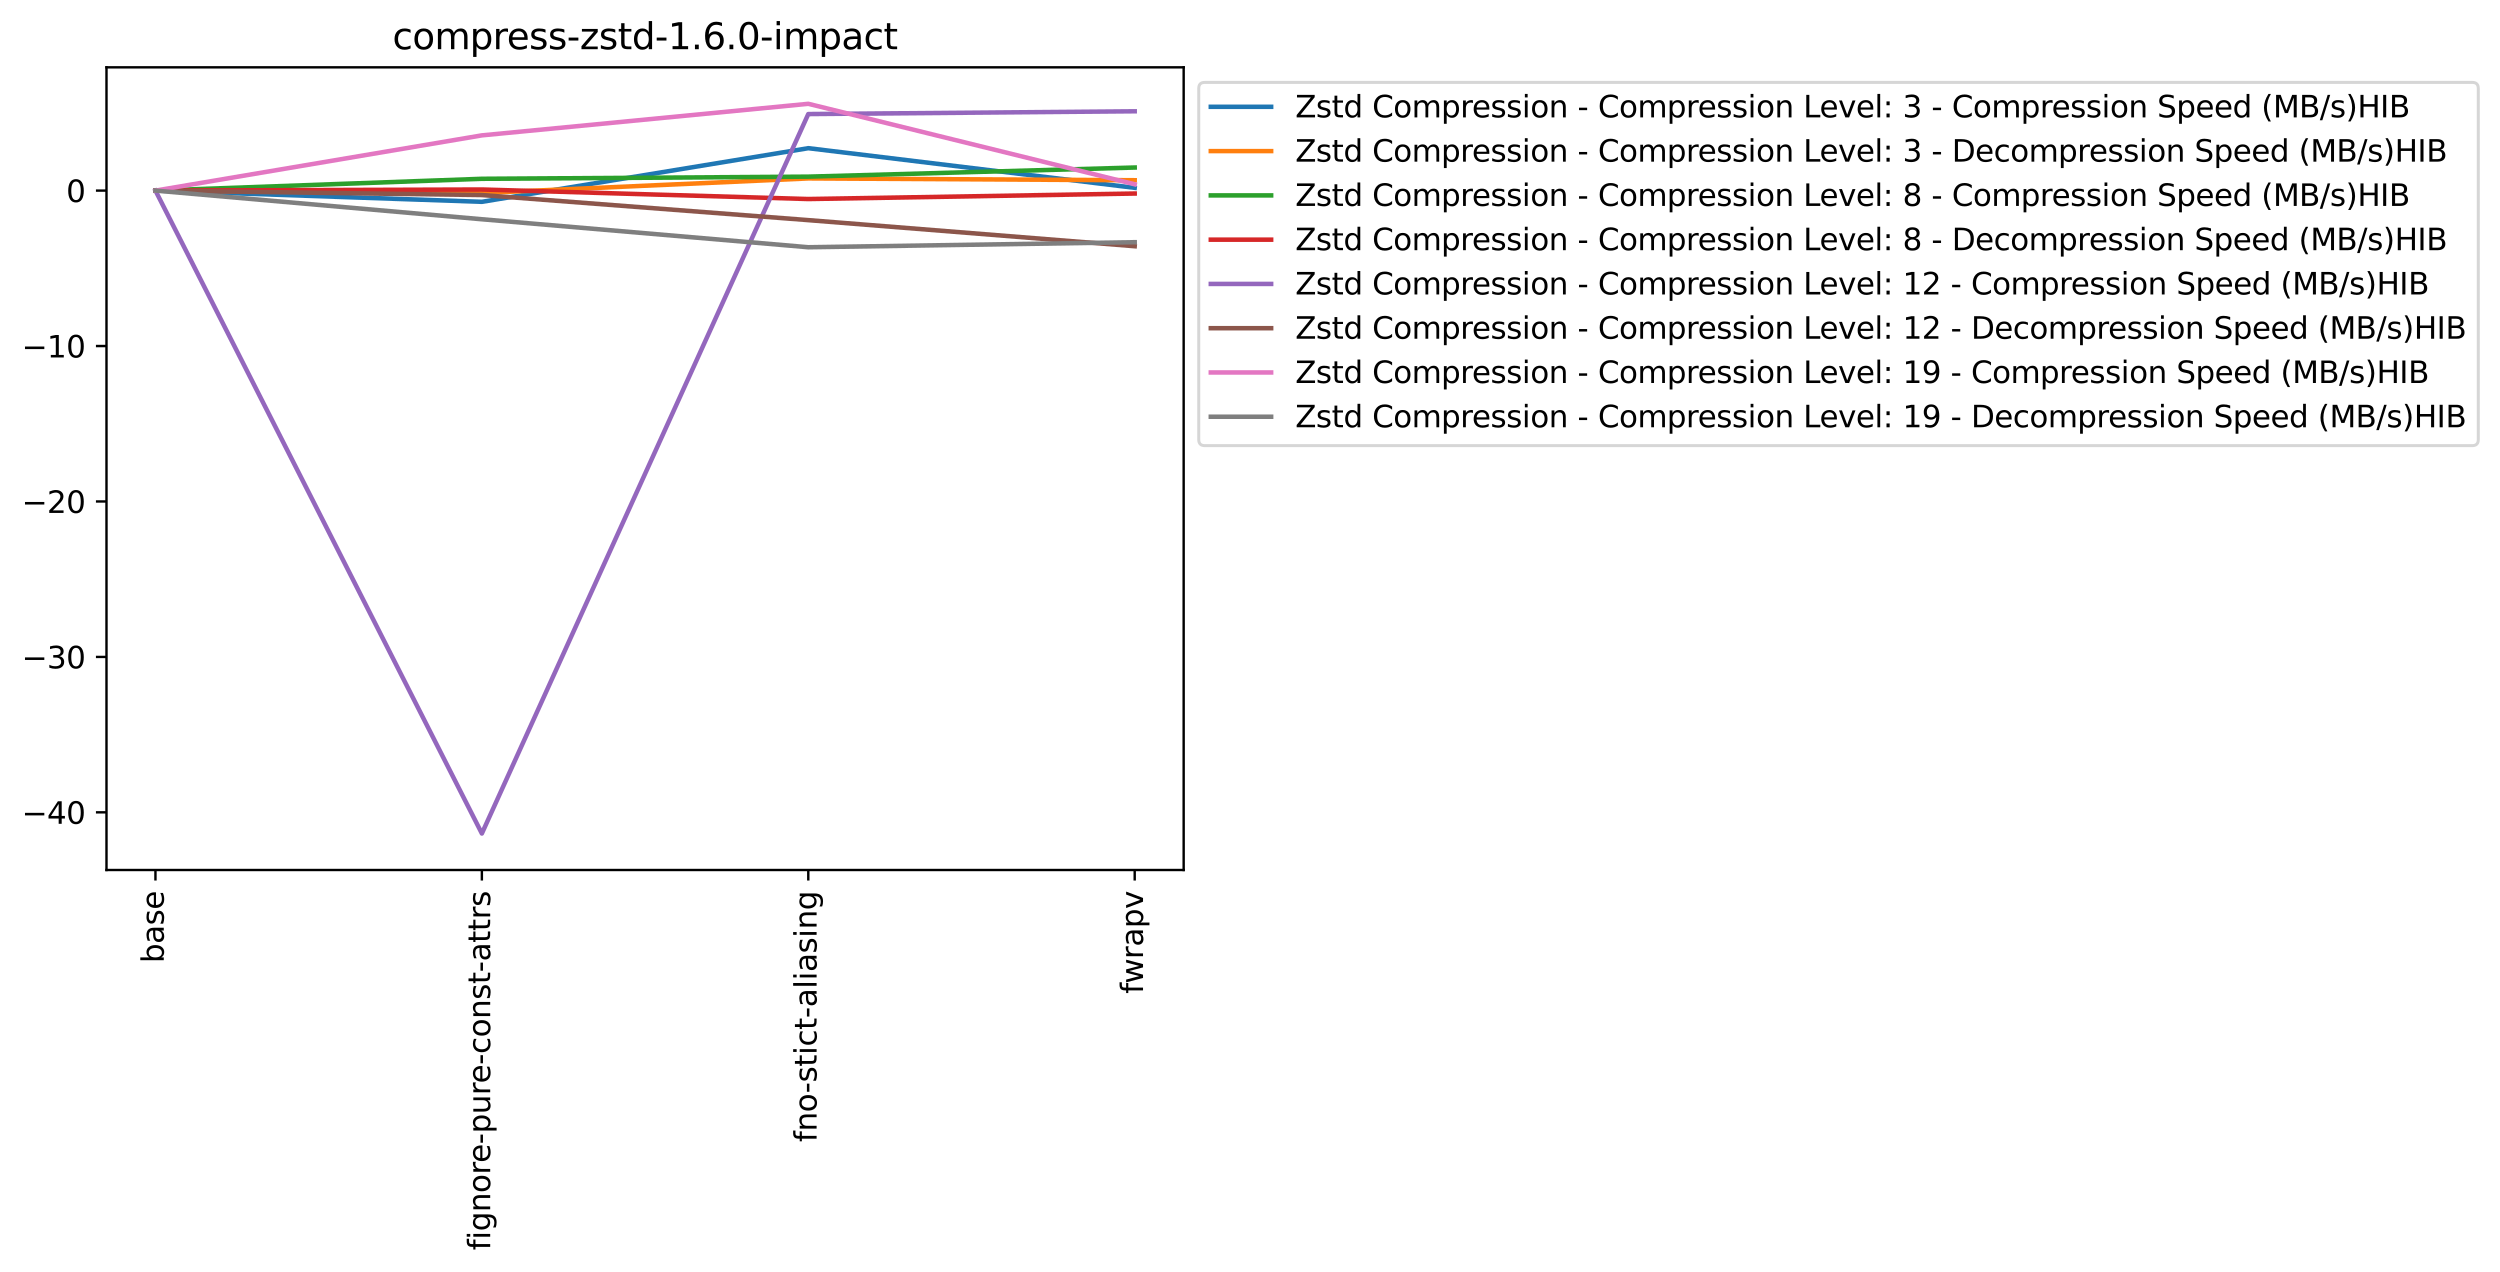 <?xml version="1.0" encoding="utf-8" standalone="no"?>
<!DOCTYPE svg PUBLIC "-//W3C//DTD SVG 1.1//EN"
  "http://www.w3.org/Graphics/SVG/1.1/DTD/svg11.dtd">
<svg xmlns:xlink="http://www.w3.org/1999/xlink" width="828.836pt" height="421.694pt" viewBox="0 0 828.836 421.694" xmlns="http://www.w3.org/2000/svg" version="1.1">
 <defs>
  <style type="text/css">*{stroke-linejoin: round; stroke-linecap: butt}</style>
 </defs>
 <g id="figure_1">
  <g id="patch_1">
   <path d="M 0 421.694 
L 828.836 421.694 
L 828.836 0 
L 0 0 
z
" style="fill: #ffffff"/>
  </g>
  <g id="axes_1">
   <g id="patch_2">
    <path d="M 35.305 288.43 
L 392.425 288.43 
L 392.425 22.318 
L 35.305 22.318 
z
" style="fill: #ffffff"/>
   </g>
   <g id="matplotlib.axis_1">
    <g id="xtick_1">
     <g id="line2d_1">
      <defs>
       <path id="me0e22d03a0" d="M 0 0 
L 0 3.5 
" style="stroke: #000000; stroke-width: 0.8"/>
      </defs>
      <g>
       <use xlink:href="#me0e22d03a0" x="51.537" y="288.43" style="stroke: #000000; stroke-width: 0.8"/>
      </g>
     </g>
     <g id="text_1">
      <!-- base -->
      <g transform="translate(54.297 319.269) rotate(-90) scale(0.1 -0.1)">
       <defs>
        <path id="DejaVuSans-62" d="M 3116 1747 
Q 3116 2381 2855 2742 
Q 2594 3103 2138 3103 
Q 1681 3103 1420 2742 
Q 1159 2381 1159 1747 
Q 1159 1113 1420 752 
Q 1681 391 2138 391 
Q 2594 391 2855 752 
Q 3116 1113 3116 1747 
z
M 1159 2969 
Q 1341 3281 1617 3432 
Q 1894 3584 2278 3584 
Q 2916 3584 3314 3078 
Q 3713 2572 3713 1747 
Q 3713 922 3314 415 
Q 2916 -91 2278 -91 
Q 1894 -91 1617 61 
Q 1341 213 1159 525 
L 1159 0 
L 581 0 
L 581 4863 
L 1159 4863 
L 1159 2969 
z
" transform="scale(0.016)"/>
        <path id="DejaVuSans-61" d="M 2194 1759 
Q 1497 1759 1228 1600 
Q 959 1441 959 1056 
Q 959 750 1161 570 
Q 1363 391 1709 391 
Q 2188 391 2477 730 
Q 2766 1069 2766 1631 
L 2766 1759 
L 2194 1759 
z
M 3341 1997 
L 3341 0 
L 2766 0 
L 2766 531 
Q 2569 213 2275 61 
Q 1981 -91 1556 -91 
Q 1019 -91 701 211 
Q 384 513 384 1019 
Q 384 1609 779 1909 
Q 1175 2209 1959 2209 
L 2766 2209 
L 2766 2266 
Q 2766 2663 2505 2880 
Q 2244 3097 1772 3097 
Q 1472 3097 1187 3025 
Q 903 2953 641 2809 
L 641 3341 
Q 956 3463 1253 3523 
Q 1550 3584 1831 3584 
Q 2591 3584 2966 3190 
Q 3341 2797 3341 1997 
z
" transform="scale(0.016)"/>
        <path id="DejaVuSans-73" d="M 2834 3397 
L 2834 2853 
Q 2591 2978 2328 3040 
Q 2066 3103 1784 3103 
Q 1356 3103 1142 2972 
Q 928 2841 928 2578 
Q 928 2378 1081 2264 
Q 1234 2150 1697 2047 
L 1894 2003 
Q 2506 1872 2764 1633 
Q 3022 1394 3022 966 
Q 3022 478 2636 193 
Q 2250 -91 1575 -91 
Q 1294 -91 989 -36 
Q 684 19 347 128 
L 347 722 
Q 666 556 975 473 
Q 1284 391 1588 391 
Q 1994 391 2212 530 
Q 2431 669 2431 922 
Q 2431 1156 2273 1281 
Q 2116 1406 1581 1522 
L 1381 1569 
Q 847 1681 609 1914 
Q 372 2147 372 2553 
Q 372 3047 722 3315 
Q 1072 3584 1716 3584 
Q 2034 3584 2315 3537 
Q 2597 3491 2834 3397 
z
" transform="scale(0.016)"/>
        <path id="DejaVuSans-65" d="M 3597 1894 
L 3597 1613 
L 953 1613 
Q 991 1019 1311 708 
Q 1631 397 2203 397 
Q 2534 397 2845 478 
Q 3156 559 3463 722 
L 3463 178 
Q 3153 47 2828 -22 
Q 2503 -91 2169 -91 
Q 1331 -91 842 396 
Q 353 884 353 1716 
Q 353 2575 817 3079 
Q 1281 3584 2069 3584 
Q 2775 3584 3186 3129 
Q 3597 2675 3597 1894 
z
M 3022 2063 
Q 3016 2534 2758 2815 
Q 2500 3097 2075 3097 
Q 1594 3097 1305 2825 
Q 1016 2553 972 2059 
L 3022 2063 
z
" transform="scale(0.016)"/>
       </defs>
       <use xlink:href="#DejaVuSans-62"/>
       <use xlink:href="#DejaVuSans-61" x="63.477"/>
       <use xlink:href="#DejaVuSans-73" x="124.756"/>
       <use xlink:href="#DejaVuSans-65" x="176.855"/>
      </g>
     </g>
    </g>
    <g id="xtick_2">
     <g id="line2d_2">
      <g>
       <use xlink:href="#me0e22d03a0" x="159.756" y="288.43" style="stroke: #000000; stroke-width: 0.8"/>
      </g>
     </g>
     <g id="text_2">
      <!-- fignore-pure-const-attrs -->
      <g transform="translate(162.515 414.494) rotate(-90) scale(0.1 -0.1)">
       <defs>
        <path id="DejaVuSans-66" d="M 2375 4863 
L 2375 4384 
L 1825 4384 
Q 1516 4384 1395 4259 
Q 1275 4134 1275 3809 
L 1275 3500 
L 2222 3500 
L 2222 3053 
L 1275 3053 
L 1275 0 
L 697 0 
L 697 3053 
L 147 3053 
L 147 3500 
L 697 3500 
L 697 3744 
Q 697 4328 969 4595 
Q 1241 4863 1831 4863 
L 2375 4863 
z
" transform="scale(0.016)"/>
        <path id="DejaVuSans-69" d="M 603 3500 
L 1178 3500 
L 1178 0 
L 603 0 
L 603 3500 
z
M 603 4863 
L 1178 4863 
L 1178 4134 
L 603 4134 
L 603 4863 
z
" transform="scale(0.016)"/>
        <path id="DejaVuSans-67" d="M 2906 1791 
Q 2906 2416 2648 2759 
Q 2391 3103 1925 3103 
Q 1463 3103 1205 2759 
Q 947 2416 947 1791 
Q 947 1169 1205 825 
Q 1463 481 1925 481 
Q 2391 481 2648 825 
Q 2906 1169 2906 1791 
z
M 3481 434 
Q 3481 -459 3084 -895 
Q 2688 -1331 1869 -1331 
Q 1566 -1331 1297 -1286 
Q 1028 -1241 775 -1147 
L 775 -588 
Q 1028 -725 1275 -790 
Q 1522 -856 1778 -856 
Q 2344 -856 2625 -561 
Q 2906 -266 2906 331 
L 2906 616 
Q 2728 306 2450 153 
Q 2172 0 1784 0 
Q 1141 0 747 490 
Q 353 981 353 1791 
Q 353 2603 747 3093 
Q 1141 3584 1784 3584 
Q 2172 3584 2450 3431 
Q 2728 3278 2906 2969 
L 2906 3500 
L 3481 3500 
L 3481 434 
z
" transform="scale(0.016)"/>
        <path id="DejaVuSans-6e" d="M 3513 2113 
L 3513 0 
L 2938 0 
L 2938 2094 
Q 2938 2591 2744 2837 
Q 2550 3084 2163 3084 
Q 1697 3084 1428 2787 
Q 1159 2491 1159 1978 
L 1159 0 
L 581 0 
L 581 3500 
L 1159 3500 
L 1159 2956 
Q 1366 3272 1645 3428 
Q 1925 3584 2291 3584 
Q 2894 3584 3203 3211 
Q 3513 2838 3513 2113 
z
" transform="scale(0.016)"/>
        <path id="DejaVuSans-6f" d="M 1959 3097 
Q 1497 3097 1228 2736 
Q 959 2375 959 1747 
Q 959 1119 1226 758 
Q 1494 397 1959 397 
Q 2419 397 2687 759 
Q 2956 1122 2956 1747 
Q 2956 2369 2687 2733 
Q 2419 3097 1959 3097 
z
M 1959 3584 
Q 2709 3584 3137 3096 
Q 3566 2609 3566 1747 
Q 3566 888 3137 398 
Q 2709 -91 1959 -91 
Q 1206 -91 779 398 
Q 353 888 353 1747 
Q 353 2609 779 3096 
Q 1206 3584 1959 3584 
z
" transform="scale(0.016)"/>
        <path id="DejaVuSans-72" d="M 2631 2963 
Q 2534 3019 2420 3045 
Q 2306 3072 2169 3072 
Q 1681 3072 1420 2755 
Q 1159 2438 1159 1844 
L 1159 0 
L 581 0 
L 581 3500 
L 1159 3500 
L 1159 2956 
Q 1341 3275 1631 3429 
Q 1922 3584 2338 3584 
Q 2397 3584 2469 3576 
Q 2541 3569 2628 3553 
L 2631 2963 
z
" transform="scale(0.016)"/>
        <path id="DejaVuSans-2d" d="M 313 2009 
L 1997 2009 
L 1997 1497 
L 313 1497 
L 313 2009 
z
" transform="scale(0.016)"/>
        <path id="DejaVuSans-70" d="M 1159 525 
L 1159 -1331 
L 581 -1331 
L 581 3500 
L 1159 3500 
L 1159 2969 
Q 1341 3281 1617 3432 
Q 1894 3584 2278 3584 
Q 2916 3584 3314 3078 
Q 3713 2572 3713 1747 
Q 3713 922 3314 415 
Q 2916 -91 2278 -91 
Q 1894 -91 1617 61 
Q 1341 213 1159 525 
z
M 3116 1747 
Q 3116 2381 2855 2742 
Q 2594 3103 2138 3103 
Q 1681 3103 1420 2742 
Q 1159 2381 1159 1747 
Q 1159 1113 1420 752 
Q 1681 391 2138 391 
Q 2594 391 2855 752 
Q 3116 1113 3116 1747 
z
" transform="scale(0.016)"/>
        <path id="DejaVuSans-75" d="M 544 1381 
L 544 3500 
L 1119 3500 
L 1119 1403 
Q 1119 906 1312 657 
Q 1506 409 1894 409 
Q 2359 409 2629 706 
Q 2900 1003 2900 1516 
L 2900 3500 
L 3475 3500 
L 3475 0 
L 2900 0 
L 2900 538 
Q 2691 219 2414 64 
Q 2138 -91 1772 -91 
Q 1169 -91 856 284 
Q 544 659 544 1381 
z
M 1991 3584 
L 1991 3584 
z
" transform="scale(0.016)"/>
        <path id="DejaVuSans-63" d="M 3122 3366 
L 3122 2828 
Q 2878 2963 2633 3030 
Q 2388 3097 2138 3097 
Q 1578 3097 1268 2742 
Q 959 2388 959 1747 
Q 959 1106 1268 751 
Q 1578 397 2138 397 
Q 2388 397 2633 464 
Q 2878 531 3122 666 
L 3122 134 
Q 2881 22 2623 -34 
Q 2366 -91 2075 -91 
Q 1284 -91 818 406 
Q 353 903 353 1747 
Q 353 2603 823 3093 
Q 1294 3584 2113 3584 
Q 2378 3584 2631 3529 
Q 2884 3475 3122 3366 
z
" transform="scale(0.016)"/>
        <path id="DejaVuSans-74" d="M 1172 4494 
L 1172 3500 
L 2356 3500 
L 2356 3053 
L 1172 3053 
L 1172 1153 
Q 1172 725 1289 603 
Q 1406 481 1766 481 
L 2356 481 
L 2356 0 
L 1766 0 
Q 1100 0 847 248 
Q 594 497 594 1153 
L 594 3053 
L 172 3053 
L 172 3500 
L 594 3500 
L 594 4494 
L 1172 4494 
z
" transform="scale(0.016)"/>
       </defs>
       <use xlink:href="#DejaVuSans-66"/>
       <use xlink:href="#DejaVuSans-69" x="35.205"/>
       <use xlink:href="#DejaVuSans-67" x="62.988"/>
       <use xlink:href="#DejaVuSans-6e" x="126.465"/>
       <use xlink:href="#DejaVuSans-6f" x="189.844"/>
       <use xlink:href="#DejaVuSans-72" x="251.025"/>
       <use xlink:href="#DejaVuSans-65" x="289.889"/>
       <use xlink:href="#DejaVuSans-2d" x="351.412"/>
       <use xlink:href="#DejaVuSans-70" x="387.496"/>
       <use xlink:href="#DejaVuSans-75" x="450.973"/>
       <use xlink:href="#DejaVuSans-72" x="514.352"/>
       <use xlink:href="#DejaVuSans-65" x="553.215"/>
       <use xlink:href="#DejaVuSans-2d" x="614.738"/>
       <use xlink:href="#DejaVuSans-63" x="650.822"/>
       <use xlink:href="#DejaVuSans-6f" x="705.803"/>
       <use xlink:href="#DejaVuSans-6e" x="766.984"/>
       <use xlink:href="#DejaVuSans-73" x="830.363"/>
       <use xlink:href="#DejaVuSans-74" x="882.463"/>
       <use xlink:href="#DejaVuSans-2d" x="921.672"/>
       <use xlink:href="#DejaVuSans-61" x="957.756"/>
       <use xlink:href="#DejaVuSans-74" x="1019.035"/>
       <use xlink:href="#DejaVuSans-74" x="1058.244"/>
       <use xlink:href="#DejaVuSans-72" x="1097.453"/>
       <use xlink:href="#DejaVuSans-73" x="1138.566"/>
      </g>
     </g>
    </g>
    <g id="xtick_3">
     <g id="line2d_3">
      <g>
       <use xlink:href="#me0e22d03a0" x="267.974" y="288.43" style="stroke: #000000; stroke-width: 0.8"/>
      </g>
     </g>
     <g id="text_3">
      <!-- fno-stict-aliasing -->
      <g transform="translate(270.733 378.622) rotate(-90) scale(0.1 -0.1)">
       <defs>
        <path id="DejaVuSans-6c" d="M 603 4863 
L 1178 4863 
L 1178 0 
L 603 0 
L 603 4863 
z
" transform="scale(0.016)"/>
       </defs>
       <use xlink:href="#DejaVuSans-66"/>
       <use xlink:href="#DejaVuSans-6e" x="35.205"/>
       <use xlink:href="#DejaVuSans-6f" x="98.584"/>
       <use xlink:href="#DejaVuSans-2d" x="161.641"/>
       <use xlink:href="#DejaVuSans-73" x="197.725"/>
       <use xlink:href="#DejaVuSans-74" x="249.824"/>
       <use xlink:href="#DejaVuSans-69" x="289.033"/>
       <use xlink:href="#DejaVuSans-63" x="316.816"/>
       <use xlink:href="#DejaVuSans-74" x="371.797"/>
       <use xlink:href="#DejaVuSans-2d" x="411.006"/>
       <use xlink:href="#DejaVuSans-61" x="447.09"/>
       <use xlink:href="#DejaVuSans-6c" x="508.369"/>
       <use xlink:href="#DejaVuSans-69" x="536.152"/>
       <use xlink:href="#DejaVuSans-61" x="563.936"/>
       <use xlink:href="#DejaVuSans-73" x="625.215"/>
       <use xlink:href="#DejaVuSans-69" x="677.314"/>
       <use xlink:href="#DejaVuSans-6e" x="705.098"/>
       <use xlink:href="#DejaVuSans-67" x="768.477"/>
      </g>
     </g>
    </g>
    <g id="xtick_4">
     <g id="line2d_4">
      <g>
       <use xlink:href="#me0e22d03a0" x="376.192" y="288.43" style="stroke: #000000; stroke-width: 0.8"/>
      </g>
     </g>
     <g id="text_4">
      <!-- fwrapv -->
      <g transform="translate(378.951 329.46) rotate(-90) scale(0.1 -0.1)">
       <defs>
        <path id="DejaVuSans-77" d="M 269 3500 
L 844 3500 
L 1563 769 
L 2278 3500 
L 2956 3500 
L 3675 769 
L 4391 3500 
L 4966 3500 
L 4050 0 
L 3372 0 
L 2619 2869 
L 1863 0 
L 1184 0 
L 269 3500 
z
" transform="scale(0.016)"/>
        <path id="DejaVuSans-76" d="M 191 3500 
L 800 3500 
L 1894 563 
L 2988 3500 
L 3597 3500 
L 2284 0 
L 1503 0 
L 191 3500 
z
" transform="scale(0.016)"/>
       </defs>
       <use xlink:href="#DejaVuSans-66"/>
       <use xlink:href="#DejaVuSans-77" x="33.455"/>
       <use xlink:href="#DejaVuSans-72" x="115.242"/>
       <use xlink:href="#DejaVuSans-61" x="156.355"/>
       <use xlink:href="#DejaVuSans-70" x="217.635"/>
       <use xlink:href="#DejaVuSans-76" x="281.111"/>
      </g>
     </g>
    </g>
   </g>
   <g id="matplotlib.axis_2">
    <g id="ytick_1">
     <g id="line2d_5">
      <defs>
       <path id="m69e43846b0" d="M 0 0 
L -3.5 0 
" style="stroke: #000000; stroke-width: 0.8"/>
      </defs>
      <g>
       <use xlink:href="#m69e43846b0" x="35.305" y="269.321" style="stroke: #000000; stroke-width: 0.8"/>
      </g>
     </g>
     <g id="text_5">
      <!-- −40 -->
      <g transform="translate(7.2 273.121) scale(0.1 -0.1)">
       <defs>
        <path id="DejaVuSans-2212" d="M 678 2272 
L 4684 2272 
L 4684 1741 
L 678 1741 
L 678 2272 
z
" transform="scale(0.016)"/>
        <path id="DejaVuSans-34" d="M 2419 4116 
L 825 1625 
L 2419 1625 
L 2419 4116 
z
M 2253 4666 
L 3047 4666 
L 3047 1625 
L 3713 1625 
L 3713 1100 
L 3047 1100 
L 3047 0 
L 2419 0 
L 2419 1100 
L 313 1100 
L 313 1709 
L 2253 4666 
z
" transform="scale(0.016)"/>
        <path id="DejaVuSans-30" d="M 2034 4250 
Q 1547 4250 1301 3770 
Q 1056 3291 1056 2328 
Q 1056 1369 1301 889 
Q 1547 409 2034 409 
Q 2525 409 2770 889 
Q 3016 1369 3016 2328 
Q 3016 3291 2770 3770 
Q 2525 4250 2034 4250 
z
M 2034 4750 
Q 2819 4750 3233 4129 
Q 3647 3509 3647 2328 
Q 3647 1150 3233 529 
Q 2819 -91 2034 -91 
Q 1250 -91 836 529 
Q 422 1150 422 2328 
Q 422 3509 836 4129 
Q 1250 4750 2034 4750 
z
" transform="scale(0.016)"/>
       </defs>
       <use xlink:href="#DejaVuSans-2212"/>
       <use xlink:href="#DejaVuSans-34" x="83.789"/>
       <use xlink:href="#DejaVuSans-30" x="147.412"/>
      </g>
     </g>
    </g>
    <g id="ytick_2">
     <g id="line2d_6">
      <g>
       <use xlink:href="#m69e43846b0" x="35.305" y="217.788" style="stroke: #000000; stroke-width: 0.8"/>
      </g>
     </g>
     <g id="text_6">
      <!-- −30 -->
      <g transform="translate(7.2 221.588) scale(0.1 -0.1)">
       <defs>
        <path id="DejaVuSans-33" d="M 2597 2516 
Q 3050 2419 3304 2112 
Q 3559 1806 3559 1356 
Q 3559 666 3084 287 
Q 2609 -91 1734 -91 
Q 1441 -91 1130 -33 
Q 819 25 488 141 
L 488 750 
Q 750 597 1062 519 
Q 1375 441 1716 441 
Q 2309 441 2620 675 
Q 2931 909 2931 1356 
Q 2931 1769 2642 2001 
Q 2353 2234 1838 2234 
L 1294 2234 
L 1294 2753 
L 1863 2753 
Q 2328 2753 2575 2939 
Q 2822 3125 2822 3475 
Q 2822 3834 2567 4026 
Q 2313 4219 1838 4219 
Q 1578 4219 1281 4162 
Q 984 4106 628 3988 
L 628 4550 
Q 988 4650 1302 4700 
Q 1616 4750 1894 4750 
Q 2613 4750 3031 4423 
Q 3450 4097 3450 3541 
Q 3450 3153 3228 2886 
Q 3006 2619 2597 2516 
z
" transform="scale(0.016)"/>
       </defs>
       <use xlink:href="#DejaVuSans-2212"/>
       <use xlink:href="#DejaVuSans-33" x="83.789"/>
       <use xlink:href="#DejaVuSans-30" x="147.412"/>
      </g>
     </g>
    </g>
    <g id="ytick_3">
     <g id="line2d_7">
      <g>
       <use xlink:href="#m69e43846b0" x="35.305" y="166.255" style="stroke: #000000; stroke-width: 0.8"/>
      </g>
     </g>
     <g id="text_7">
      <!-- −20 -->
      <g transform="translate(7.2 170.054) scale(0.1 -0.1)">
       <defs>
        <path id="DejaVuSans-32" d="M 1228 531 
L 3431 531 
L 3431 0 
L 469 0 
L 469 531 
Q 828 903 1448 1529 
Q 2069 2156 2228 2338 
Q 2531 2678 2651 2914 
Q 2772 3150 2772 3378 
Q 2772 3750 2511 3984 
Q 2250 4219 1831 4219 
Q 1534 4219 1204 4116 
Q 875 4013 500 3803 
L 500 4441 
Q 881 4594 1212 4672 
Q 1544 4750 1819 4750 
Q 2544 4750 2975 4387 
Q 3406 4025 3406 3419 
Q 3406 3131 3298 2873 
Q 3191 2616 2906 2266 
Q 2828 2175 2409 1742 
Q 1991 1309 1228 531 
z
" transform="scale(0.016)"/>
       </defs>
       <use xlink:href="#DejaVuSans-2212"/>
       <use xlink:href="#DejaVuSans-32" x="83.789"/>
       <use xlink:href="#DejaVuSans-30" x="147.412"/>
      </g>
     </g>
    </g>
    <g id="ytick_4">
     <g id="line2d_8">
      <g>
       <use xlink:href="#m69e43846b0" x="35.305" y="114.722" style="stroke: #000000; stroke-width: 0.8"/>
      </g>
     </g>
     <g id="text_8">
      <!-- −10 -->
      <g transform="translate(7.2 118.521) scale(0.1 -0.1)">
       <defs>
        <path id="DejaVuSans-31" d="M 794 531 
L 1825 531 
L 1825 4091 
L 703 3866 
L 703 4441 
L 1819 4666 
L 2450 4666 
L 2450 531 
L 3481 531 
L 3481 0 
L 794 0 
L 794 531 
z
" transform="scale(0.016)"/>
       </defs>
       <use xlink:href="#DejaVuSans-2212"/>
       <use xlink:href="#DejaVuSans-31" x="83.789"/>
       <use xlink:href="#DejaVuSans-30" x="147.412"/>
      </g>
     </g>
    </g>
    <g id="ytick_5">
     <g id="line2d_9">
      <g>
       <use xlink:href="#m69e43846b0" x="35.305" y="63.189" style="stroke: #000000; stroke-width: 0.8"/>
      </g>
     </g>
     <g id="text_9">
      <!-- 0 -->
      <g transform="translate(21.942 66.988) scale(0.1 -0.1)">
       <use xlink:href="#DejaVuSans-30"/>
      </g>
     </g>
    </g>
   </g>
   <g id="line2d_10">
    <path d="M 51.537 63.189 
L 159.756 66.91 
L 267.974 49.128 
L 376.192 62.274 
" clip-path="url(#pae25794445)" style="fill: none; stroke: #1f77b4; stroke-width: 1.5; stroke-linecap: square"/>
   </g>
   <g id="line2d_11">
    <path d="M 51.537 63.189 
L 159.756 63.984 
L 267.974 59.152 
L 376.192 59.764 
" clip-path="url(#pae25794445)" style="fill: none; stroke: #ff7f0e; stroke-width: 1.5; stroke-linecap: square"/>
   </g>
   <g id="line2d_12">
    <path d="M 51.537 63.189 
L 159.756 59.276 
L 267.974 58.564 
L 376.192 55.54 
" clip-path="url(#pae25794445)" style="fill: none; stroke: #2ca02c; stroke-width: 1.5; stroke-linecap: square"/>
   </g>
   <g id="line2d_13">
    <path d="M 51.537 63.189 
L 159.756 62.824 
L 267.974 65.986 
L 376.192 64.162 
" clip-path="url(#pae25794445)" style="fill: none; stroke: #d62728; stroke-width: 1.5; stroke-linecap: square"/>
   </g>
   <g id="line2d_14">
    <path d="M 51.537 63.189 
L 159.756 276.334 
L 267.974 37.815 
L 376.192 36.892 
" clip-path="url(#pae25794445)" style="fill: none; stroke: #9467bd; stroke-width: 1.5; stroke-linecap: square"/>
   </g>
   <g id="line2d_15">
    <path d="M 51.537 63.189 
L 159.756 64.665 
L 267.974 72.982 
L 376.192 81.634 
" clip-path="url(#pae25794445)" style="fill: none; stroke: #8c564b; stroke-width: 1.5; stroke-linecap: square"/>
   </g>
   <g id="line2d_16">
    <path d="M 51.537 63.189 
L 159.756 44.878 
L 267.974 34.414 
L 376.192 61.096 
" clip-path="url(#pae25794445)" style="fill: none; stroke: #e377c2; stroke-width: 1.5; stroke-linecap: square"/>
   </g>
   <g id="line2d_17">
    <path d="M 51.537 63.189 
L 159.756 72.694 
L 267.974 81.971 
L 376.192 80.298 
" clip-path="url(#pae25794445)" style="fill: none; stroke: #7f7f7f; stroke-width: 1.5; stroke-linecap: square"/>
   </g>
   <g id="patch_3">
    <path d="M 35.305 288.43 
L 35.305 22.318 
" style="fill: none; stroke: #000000; stroke-width: 0.8; stroke-linejoin: miter; stroke-linecap: square"/>
   </g>
   <g id="patch_4">
    <path d="M 392.425 288.43 
L 392.425 22.318 
" style="fill: none; stroke: #000000; stroke-width: 0.8; stroke-linejoin: miter; stroke-linecap: square"/>
   </g>
   <g id="patch_5">
    <path d="M 35.305 288.43 
L 392.425 288.43 
" style="fill: none; stroke: #000000; stroke-width: 0.8; stroke-linejoin: miter; stroke-linecap: square"/>
   </g>
   <g id="patch_6">
    <path d="M 35.305 22.318 
L 392.425 22.318 
" style="fill: none; stroke: #000000; stroke-width: 0.8; stroke-linejoin: miter; stroke-linecap: square"/>
   </g>
   <g id="text_10">
    <!-- compress-zstd-1.6.0-impact -->
    <g transform="translate(130.122 16.318) scale(0.12 -0.12)">
     <defs>
      <path id="DejaVuSans-6d" d="M 3328 2828 
Q 3544 3216 3844 3400 
Q 4144 3584 4550 3584 
Q 5097 3584 5394 3201 
Q 5691 2819 5691 2113 
L 5691 0 
L 5113 0 
L 5113 2094 
Q 5113 2597 4934 2840 
Q 4756 3084 4391 3084 
Q 3944 3084 3684 2787 
Q 3425 2491 3425 1978 
L 3425 0 
L 2847 0 
L 2847 2094 
Q 2847 2600 2669 2842 
Q 2491 3084 2119 3084 
Q 1678 3084 1418 2786 
Q 1159 2488 1159 1978 
L 1159 0 
L 581 0 
L 581 3500 
L 1159 3500 
L 1159 2956 
Q 1356 3278 1631 3431 
Q 1906 3584 2284 3584 
Q 2666 3584 2933 3390 
Q 3200 3197 3328 2828 
z
" transform="scale(0.016)"/>
      <path id="DejaVuSans-7a" d="M 353 3500 
L 3084 3500 
L 3084 2975 
L 922 459 
L 3084 459 
L 3084 0 
L 275 0 
L 275 525 
L 2438 3041 
L 353 3041 
L 353 3500 
z
" transform="scale(0.016)"/>
      <path id="DejaVuSans-64" d="M 2906 2969 
L 2906 4863 
L 3481 4863 
L 3481 0 
L 2906 0 
L 2906 525 
Q 2725 213 2448 61 
Q 2172 -91 1784 -91 
Q 1150 -91 751 415 
Q 353 922 353 1747 
Q 353 2572 751 3078 
Q 1150 3584 1784 3584 
Q 2172 3584 2448 3432 
Q 2725 3281 2906 2969 
z
M 947 1747 
Q 947 1113 1208 752 
Q 1469 391 1925 391 
Q 2381 391 2643 752 
Q 2906 1113 2906 1747 
Q 2906 2381 2643 2742 
Q 2381 3103 1925 3103 
Q 1469 3103 1208 2742 
Q 947 2381 947 1747 
z
" transform="scale(0.016)"/>
      <path id="DejaVuSans-2e" d="M 684 794 
L 1344 794 
L 1344 0 
L 684 0 
L 684 794 
z
" transform="scale(0.016)"/>
      <path id="DejaVuSans-36" d="M 2113 2584 
Q 1688 2584 1439 2293 
Q 1191 2003 1191 1497 
Q 1191 994 1439 701 
Q 1688 409 2113 409 
Q 2538 409 2786 701 
Q 3034 994 3034 1497 
Q 3034 2003 2786 2293 
Q 2538 2584 2113 2584 
z
M 3366 4563 
L 3366 3988 
Q 3128 4100 2886 4159 
Q 2644 4219 2406 4219 
Q 1781 4219 1451 3797 
Q 1122 3375 1075 2522 
Q 1259 2794 1537 2939 
Q 1816 3084 2150 3084 
Q 2853 3084 3261 2657 
Q 3669 2231 3669 1497 
Q 3669 778 3244 343 
Q 2819 -91 2113 -91 
Q 1303 -91 875 529 
Q 447 1150 447 2328 
Q 447 3434 972 4092 
Q 1497 4750 2381 4750 
Q 2619 4750 2861 4703 
Q 3103 4656 3366 4563 
z
" transform="scale(0.016)"/>
     </defs>
     <use xlink:href="#DejaVuSans-63"/>
     <use xlink:href="#DejaVuSans-6f" x="54.98"/>
     <use xlink:href="#DejaVuSans-6d" x="116.162"/>
     <use xlink:href="#DejaVuSans-70" x="213.574"/>
     <use xlink:href="#DejaVuSans-72" x="277.051"/>
     <use xlink:href="#DejaVuSans-65" x="315.914"/>
     <use xlink:href="#DejaVuSans-73" x="377.438"/>
     <use xlink:href="#DejaVuSans-73" x="429.537"/>
     <use xlink:href="#DejaVuSans-2d" x="481.637"/>
     <use xlink:href="#DejaVuSans-7a" x="517.721"/>
     <use xlink:href="#DejaVuSans-73" x="570.211"/>
     <use xlink:href="#DejaVuSans-74" x="622.311"/>
     <use xlink:href="#DejaVuSans-64" x="661.52"/>
     <use xlink:href="#DejaVuSans-2d" x="724.996"/>
     <use xlink:href="#DejaVuSans-31" x="761.08"/>
     <use xlink:href="#DejaVuSans-2e" x="824.703"/>
     <use xlink:href="#DejaVuSans-36" x="856.49"/>
     <use xlink:href="#DejaVuSans-2e" x="920.113"/>
     <use xlink:href="#DejaVuSans-30" x="951.9"/>
     <use xlink:href="#DejaVuSans-2d" x="1015.523"/>
     <use xlink:href="#DejaVuSans-69" x="1051.607"/>
     <use xlink:href="#DejaVuSans-6d" x="1079.391"/>
     <use xlink:href="#DejaVuSans-70" x="1176.803"/>
     <use xlink:href="#DejaVuSans-61" x="1240.279"/>
     <use xlink:href="#DejaVuSans-63" x="1301.559"/>
     <use xlink:href="#DejaVuSans-74" x="1356.539"/>
    </g>
   </g>
   <g id="legend_1">
    <g id="patch_7">
     <path d="M 399.425 147.743 
L 819.636 147.743 
Q 821.636 147.743 821.636 145.743 
L 821.636 29.318 
Q 821.636 27.318 819.636 27.318 
L 399.425 27.318 
Q 397.425 27.318 397.425 29.318 
L 397.425 145.743 
Q 397.425 147.743 399.425 147.743 
z
" style="fill: #ffffff; opacity: 0.8; stroke: #cccccc; stroke-linejoin: miter"/>
    </g>
    <g id="line2d_18">
     <path d="M 401.425 35.417 
L 411.425 35.417 
L 421.425 35.417 
" style="fill: none; stroke: #1f77b4; stroke-width: 1.5; stroke-linecap: square"/>
    </g>
    <g id="text_11">
     <!-- Zstd Compression - Compression Level: 3 - Compression Speed (MB/s)HIB -->
     <g transform="translate(429.425 38.917) scale(0.1 -0.1)">
      <defs>
       <path id="DejaVuSans-5a" d="M 359 4666 
L 4025 4666 
L 4025 4184 
L 1075 531 
L 4097 531 
L 4097 0 
L 288 0 
L 288 481 
L 3238 4134 
L 359 4134 
L 359 4666 
z
" transform="scale(0.016)"/>
       <path id="DejaVuSans-20" transform="scale(0.016)"/>
       <path id="DejaVuSans-43" d="M 4122 4306 
L 4122 3641 
Q 3803 3938 3442 4084 
Q 3081 4231 2675 4231 
Q 1875 4231 1450 3742 
Q 1025 3253 1025 2328 
Q 1025 1406 1450 917 
Q 1875 428 2675 428 
Q 3081 428 3442 575 
Q 3803 722 4122 1019 
L 4122 359 
Q 3791 134 3420 21 
Q 3050 -91 2638 -91 
Q 1578 -91 968 557 
Q 359 1206 359 2328 
Q 359 3453 968 4101 
Q 1578 4750 2638 4750 
Q 3056 4750 3426 4639 
Q 3797 4528 4122 4306 
z
" transform="scale(0.016)"/>
       <path id="DejaVuSans-4c" d="M 628 4666 
L 1259 4666 
L 1259 531 
L 3531 531 
L 3531 0 
L 628 0 
L 628 4666 
z
" transform="scale(0.016)"/>
       <path id="DejaVuSans-3a" d="M 750 794 
L 1409 794 
L 1409 0 
L 750 0 
L 750 794 
z
M 750 3309 
L 1409 3309 
L 1409 2516 
L 750 2516 
L 750 3309 
z
" transform="scale(0.016)"/>
       <path id="DejaVuSans-53" d="M 3425 4513 
L 3425 3897 
Q 3066 4069 2747 4153 
Q 2428 4238 2131 4238 
Q 1616 4238 1336 4038 
Q 1056 3838 1056 3469 
Q 1056 3159 1242 3001 
Q 1428 2844 1947 2747 
L 2328 2669 
Q 3034 2534 3370 2195 
Q 3706 1856 3706 1288 
Q 3706 609 3251 259 
Q 2797 -91 1919 -91 
Q 1588 -91 1214 -16 
Q 841 59 441 206 
L 441 856 
Q 825 641 1194 531 
Q 1563 422 1919 422 
Q 2459 422 2753 634 
Q 3047 847 3047 1241 
Q 3047 1584 2836 1778 
Q 2625 1972 2144 2069 
L 1759 2144 
Q 1053 2284 737 2584 
Q 422 2884 422 3419 
Q 422 4038 858 4394 
Q 1294 4750 2059 4750 
Q 2388 4750 2728 4690 
Q 3069 4631 3425 4513 
z
" transform="scale(0.016)"/>
       <path id="DejaVuSans-28" d="M 1984 4856 
Q 1566 4138 1362 3434 
Q 1159 2731 1159 2009 
Q 1159 1288 1364 580 
Q 1569 -128 1984 -844 
L 1484 -844 
Q 1016 -109 783 600 
Q 550 1309 550 2009 
Q 550 2706 781 3412 
Q 1013 4119 1484 4856 
L 1984 4856 
z
" transform="scale(0.016)"/>
       <path id="DejaVuSans-4d" d="M 628 4666 
L 1569 4666 
L 2759 1491 
L 3956 4666 
L 4897 4666 
L 4897 0 
L 4281 0 
L 4281 4097 
L 3078 897 
L 2444 897 
L 1241 4097 
L 1241 0 
L 628 0 
L 628 4666 
z
" transform="scale(0.016)"/>
       <path id="DejaVuSans-42" d="M 1259 2228 
L 1259 519 
L 2272 519 
Q 2781 519 3026 730 
Q 3272 941 3272 1375 
Q 3272 1813 3026 2020 
Q 2781 2228 2272 2228 
L 1259 2228 
z
M 1259 4147 
L 1259 2741 
L 2194 2741 
Q 2656 2741 2882 2914 
Q 3109 3088 3109 3444 
Q 3109 3797 2882 3972 
Q 2656 4147 2194 4147 
L 1259 4147 
z
M 628 4666 
L 2241 4666 
Q 2963 4666 3353 4366 
Q 3744 4066 3744 3513 
Q 3744 3084 3544 2831 
Q 3344 2578 2956 2516 
Q 3422 2416 3680 2098 
Q 3938 1781 3938 1306 
Q 3938 681 3513 340 
Q 3088 0 2303 0 
L 628 0 
L 628 4666 
z
" transform="scale(0.016)"/>
       <path id="DejaVuSans-2f" d="M 1625 4666 
L 2156 4666 
L 531 -594 
L 0 -594 
L 1625 4666 
z
" transform="scale(0.016)"/>
       <path id="DejaVuSans-29" d="M 513 4856 
L 1013 4856 
Q 1481 4119 1714 3412 
Q 1947 2706 1947 2009 
Q 1947 1309 1714 600 
Q 1481 -109 1013 -844 
L 513 -844 
Q 928 -128 1133 580 
Q 1338 1288 1338 2009 
Q 1338 2731 1133 3434 
Q 928 4138 513 4856 
z
" transform="scale(0.016)"/>
       <path id="DejaVuSans-48" d="M 628 4666 
L 1259 4666 
L 1259 2753 
L 3553 2753 
L 3553 4666 
L 4184 4666 
L 4184 0 
L 3553 0 
L 3553 2222 
L 1259 2222 
L 1259 0 
L 628 0 
L 628 4666 
z
" transform="scale(0.016)"/>
       <path id="DejaVuSans-49" d="M 628 4666 
L 1259 4666 
L 1259 0 
L 628 0 
L 628 4666 
z
" transform="scale(0.016)"/>
      </defs>
      <use xlink:href="#DejaVuSans-5a"/>
      <use xlink:href="#DejaVuSans-73" x="68.506"/>
      <use xlink:href="#DejaVuSans-74" x="120.605"/>
      <use xlink:href="#DejaVuSans-64" x="159.814"/>
      <use xlink:href="#DejaVuSans-20" x="223.291"/>
      <use xlink:href="#DejaVuSans-43" x="255.078"/>
      <use xlink:href="#DejaVuSans-6f" x="324.902"/>
      <use xlink:href="#DejaVuSans-6d" x="386.084"/>
      <use xlink:href="#DejaVuSans-70" x="483.496"/>
      <use xlink:href="#DejaVuSans-72" x="546.973"/>
      <use xlink:href="#DejaVuSans-65" x="585.836"/>
      <use xlink:href="#DejaVuSans-73" x="647.359"/>
      <use xlink:href="#DejaVuSans-73" x="699.459"/>
      <use xlink:href="#DejaVuSans-69" x="751.559"/>
      <use xlink:href="#DejaVuSans-6f" x="779.342"/>
      <use xlink:href="#DejaVuSans-6e" x="840.523"/>
      <use xlink:href="#DejaVuSans-20" x="903.902"/>
      <use xlink:href="#DejaVuSans-2d" x="935.689"/>
      <use xlink:href="#DejaVuSans-20" x="971.773"/>
      <use xlink:href="#DejaVuSans-43" x="1003.561"/>
      <use xlink:href="#DejaVuSans-6f" x="1073.385"/>
      <use xlink:href="#DejaVuSans-6d" x="1134.566"/>
      <use xlink:href="#DejaVuSans-70" x="1231.979"/>
      <use xlink:href="#DejaVuSans-72" x="1295.455"/>
      <use xlink:href="#DejaVuSans-65" x="1334.318"/>
      <use xlink:href="#DejaVuSans-73" x="1395.842"/>
      <use xlink:href="#DejaVuSans-73" x="1447.941"/>
      <use xlink:href="#DejaVuSans-69" x="1500.041"/>
      <use xlink:href="#DejaVuSans-6f" x="1527.824"/>
      <use xlink:href="#DejaVuSans-6e" x="1589.006"/>
      <use xlink:href="#DejaVuSans-20" x="1652.385"/>
      <use xlink:href="#DejaVuSans-4c" x="1684.172"/>
      <use xlink:href="#DejaVuSans-65" x="1738.135"/>
      <use xlink:href="#DejaVuSans-76" x="1799.658"/>
      <use xlink:href="#DejaVuSans-65" x="1858.838"/>
      <use xlink:href="#DejaVuSans-6c" x="1920.361"/>
      <use xlink:href="#DejaVuSans-3a" x="1948.145"/>
      <use xlink:href="#DejaVuSans-20" x="1981.836"/>
      <use xlink:href="#DejaVuSans-33" x="2013.623"/>
      <use xlink:href="#DejaVuSans-20" x="2077.246"/>
      <use xlink:href="#DejaVuSans-2d" x="2109.033"/>
      <use xlink:href="#DejaVuSans-20" x="2145.117"/>
      <use xlink:href="#DejaVuSans-43" x="2176.904"/>
      <use xlink:href="#DejaVuSans-6f" x="2246.729"/>
      <use xlink:href="#DejaVuSans-6d" x="2307.91"/>
      <use xlink:href="#DejaVuSans-70" x="2405.322"/>
      <use xlink:href="#DejaVuSans-72" x="2468.799"/>
      <use xlink:href="#DejaVuSans-65" x="2507.662"/>
      <use xlink:href="#DejaVuSans-73" x="2569.186"/>
      <use xlink:href="#DejaVuSans-73" x="2621.285"/>
      <use xlink:href="#DejaVuSans-69" x="2673.385"/>
      <use xlink:href="#DejaVuSans-6f" x="2701.168"/>
      <use xlink:href="#DejaVuSans-6e" x="2762.35"/>
      <use xlink:href="#DejaVuSans-20" x="2825.729"/>
      <use xlink:href="#DejaVuSans-53" x="2857.516"/>
      <use xlink:href="#DejaVuSans-70" x="2920.992"/>
      <use xlink:href="#DejaVuSans-65" x="2984.469"/>
      <use xlink:href="#DejaVuSans-65" x="3045.992"/>
      <use xlink:href="#DejaVuSans-64" x="3107.516"/>
      <use xlink:href="#DejaVuSans-20" x="3170.992"/>
      <use xlink:href="#DejaVuSans-28" x="3202.779"/>
      <use xlink:href="#DejaVuSans-4d" x="3241.793"/>
      <use xlink:href="#DejaVuSans-42" x="3328.072"/>
      <use xlink:href="#DejaVuSans-2f" x="3396.676"/>
      <use xlink:href="#DejaVuSans-73" x="3430.367"/>
      <use xlink:href="#DejaVuSans-29" x="3482.467"/>
      <use xlink:href="#DejaVuSans-48" x="3521.48"/>
      <use xlink:href="#DejaVuSans-49" x="3596.676"/>
      <use xlink:href="#DejaVuSans-42" x="3626.168"/>
     </g>
    </g>
    <g id="line2d_19">
     <path d="M 401.425 50.095 
L 411.425 50.095 
L 421.425 50.095 
" style="fill: none; stroke: #ff7f0e; stroke-width: 1.5; stroke-linecap: square"/>
    </g>
    <g id="text_12">
     <!-- Zstd Compression - Compression Level: 3 - Decompression Speed (MB/s)HIB -->
     <g transform="translate(429.425 53.595) scale(0.1 -0.1)">
      <defs>
       <path id="DejaVuSans-44" d="M 1259 4147 
L 1259 519 
L 2022 519 
Q 2988 519 3436 956 
Q 3884 1394 3884 2338 
Q 3884 3275 3436 3711 
Q 2988 4147 2022 4147 
L 1259 4147 
z
M 628 4666 
L 1925 4666 
Q 3281 4666 3915 4102 
Q 4550 3538 4550 2338 
Q 4550 1131 3912 565 
Q 3275 0 1925 0 
L 628 0 
L 628 4666 
z
" transform="scale(0.016)"/>
      </defs>
      <use xlink:href="#DejaVuSans-5a"/>
      <use xlink:href="#DejaVuSans-73" x="68.506"/>
      <use xlink:href="#DejaVuSans-74" x="120.605"/>
      <use xlink:href="#DejaVuSans-64" x="159.814"/>
      <use xlink:href="#DejaVuSans-20" x="223.291"/>
      <use xlink:href="#DejaVuSans-43" x="255.078"/>
      <use xlink:href="#DejaVuSans-6f" x="324.902"/>
      <use xlink:href="#DejaVuSans-6d" x="386.084"/>
      <use xlink:href="#DejaVuSans-70" x="483.496"/>
      <use xlink:href="#DejaVuSans-72" x="546.973"/>
      <use xlink:href="#DejaVuSans-65" x="585.836"/>
      <use xlink:href="#DejaVuSans-73" x="647.359"/>
      <use xlink:href="#DejaVuSans-73" x="699.459"/>
      <use xlink:href="#DejaVuSans-69" x="751.559"/>
      <use xlink:href="#DejaVuSans-6f" x="779.342"/>
      <use xlink:href="#DejaVuSans-6e" x="840.523"/>
      <use xlink:href="#DejaVuSans-20" x="903.902"/>
      <use xlink:href="#DejaVuSans-2d" x="935.689"/>
      <use xlink:href="#DejaVuSans-20" x="971.773"/>
      <use xlink:href="#DejaVuSans-43" x="1003.561"/>
      <use xlink:href="#DejaVuSans-6f" x="1073.385"/>
      <use xlink:href="#DejaVuSans-6d" x="1134.566"/>
      <use xlink:href="#DejaVuSans-70" x="1231.979"/>
      <use xlink:href="#DejaVuSans-72" x="1295.455"/>
      <use xlink:href="#DejaVuSans-65" x="1334.318"/>
      <use xlink:href="#DejaVuSans-73" x="1395.842"/>
      <use xlink:href="#DejaVuSans-73" x="1447.941"/>
      <use xlink:href="#DejaVuSans-69" x="1500.041"/>
      <use xlink:href="#DejaVuSans-6f" x="1527.824"/>
      <use xlink:href="#DejaVuSans-6e" x="1589.006"/>
      <use xlink:href="#DejaVuSans-20" x="1652.385"/>
      <use xlink:href="#DejaVuSans-4c" x="1684.172"/>
      <use xlink:href="#DejaVuSans-65" x="1738.135"/>
      <use xlink:href="#DejaVuSans-76" x="1799.658"/>
      <use xlink:href="#DejaVuSans-65" x="1858.838"/>
      <use xlink:href="#DejaVuSans-6c" x="1920.361"/>
      <use xlink:href="#DejaVuSans-3a" x="1948.145"/>
      <use xlink:href="#DejaVuSans-20" x="1981.836"/>
      <use xlink:href="#DejaVuSans-33" x="2013.623"/>
      <use xlink:href="#DejaVuSans-20" x="2077.246"/>
      <use xlink:href="#DejaVuSans-2d" x="2109.033"/>
      <use xlink:href="#DejaVuSans-20" x="2145.117"/>
      <use xlink:href="#DejaVuSans-44" x="2176.904"/>
      <use xlink:href="#DejaVuSans-65" x="2253.906"/>
      <use xlink:href="#DejaVuSans-63" x="2315.43"/>
      <use xlink:href="#DejaVuSans-6f" x="2370.41"/>
      <use xlink:href="#DejaVuSans-6d" x="2431.592"/>
      <use xlink:href="#DejaVuSans-70" x="2529.004"/>
      <use xlink:href="#DejaVuSans-72" x="2592.48"/>
      <use xlink:href="#DejaVuSans-65" x="2631.344"/>
      <use xlink:href="#DejaVuSans-73" x="2692.867"/>
      <use xlink:href="#DejaVuSans-73" x="2744.967"/>
      <use xlink:href="#DejaVuSans-69" x="2797.066"/>
      <use xlink:href="#DejaVuSans-6f" x="2824.85"/>
      <use xlink:href="#DejaVuSans-6e" x="2886.031"/>
      <use xlink:href="#DejaVuSans-20" x="2949.41"/>
      <use xlink:href="#DejaVuSans-53" x="2981.197"/>
      <use xlink:href="#DejaVuSans-70" x="3044.674"/>
      <use xlink:href="#DejaVuSans-65" x="3108.15"/>
      <use xlink:href="#DejaVuSans-65" x="3169.674"/>
      <use xlink:href="#DejaVuSans-64" x="3231.197"/>
      <use xlink:href="#DejaVuSans-20" x="3294.674"/>
      <use xlink:href="#DejaVuSans-28" x="3326.461"/>
      <use xlink:href="#DejaVuSans-4d" x="3365.475"/>
      <use xlink:href="#DejaVuSans-42" x="3451.754"/>
      <use xlink:href="#DejaVuSans-2f" x="3520.357"/>
      <use xlink:href="#DejaVuSans-73" x="3554.049"/>
      <use xlink:href="#DejaVuSans-29" x="3606.148"/>
      <use xlink:href="#DejaVuSans-48" x="3645.162"/>
      <use xlink:href="#DejaVuSans-49" x="3720.357"/>
      <use xlink:href="#DejaVuSans-42" x="3749.85"/>
     </g>
    </g>
    <g id="line2d_20">
     <path d="M 401.425 64.773 
L 411.425 64.773 
L 421.425 64.773 
" style="fill: none; stroke: #2ca02c; stroke-width: 1.5; stroke-linecap: square"/>
    </g>
    <g id="text_13">
     <!-- Zstd Compression - Compression Level: 8 - Compression Speed (MB/s)HIB -->
     <g transform="translate(429.425 68.273) scale(0.1 -0.1)">
      <defs>
       <path id="DejaVuSans-38" d="M 2034 2216 
Q 1584 2216 1326 1975 
Q 1069 1734 1069 1313 
Q 1069 891 1326 650 
Q 1584 409 2034 409 
Q 2484 409 2743 651 
Q 3003 894 3003 1313 
Q 3003 1734 2745 1975 
Q 2488 2216 2034 2216 
z
M 1403 2484 
Q 997 2584 770 2862 
Q 544 3141 544 3541 
Q 544 4100 942 4425 
Q 1341 4750 2034 4750 
Q 2731 4750 3128 4425 
Q 3525 4100 3525 3541 
Q 3525 3141 3298 2862 
Q 3072 2584 2669 2484 
Q 3125 2378 3379 2068 
Q 3634 1759 3634 1313 
Q 3634 634 3220 271 
Q 2806 -91 2034 -91 
Q 1263 -91 848 271 
Q 434 634 434 1313 
Q 434 1759 690 2068 
Q 947 2378 1403 2484 
z
M 1172 3481 
Q 1172 3119 1398 2916 
Q 1625 2713 2034 2713 
Q 2441 2713 2670 2916 
Q 2900 3119 2900 3481 
Q 2900 3844 2670 4047 
Q 2441 4250 2034 4250 
Q 1625 4250 1398 4047 
Q 1172 3844 1172 3481 
z
" transform="scale(0.016)"/>
      </defs>
      <use xlink:href="#DejaVuSans-5a"/>
      <use xlink:href="#DejaVuSans-73" x="68.506"/>
      <use xlink:href="#DejaVuSans-74" x="120.605"/>
      <use xlink:href="#DejaVuSans-64" x="159.814"/>
      <use xlink:href="#DejaVuSans-20" x="223.291"/>
      <use xlink:href="#DejaVuSans-43" x="255.078"/>
      <use xlink:href="#DejaVuSans-6f" x="324.902"/>
      <use xlink:href="#DejaVuSans-6d" x="386.084"/>
      <use xlink:href="#DejaVuSans-70" x="483.496"/>
      <use xlink:href="#DejaVuSans-72" x="546.973"/>
      <use xlink:href="#DejaVuSans-65" x="585.836"/>
      <use xlink:href="#DejaVuSans-73" x="647.359"/>
      <use xlink:href="#DejaVuSans-73" x="699.459"/>
      <use xlink:href="#DejaVuSans-69" x="751.559"/>
      <use xlink:href="#DejaVuSans-6f" x="779.342"/>
      <use xlink:href="#DejaVuSans-6e" x="840.523"/>
      <use xlink:href="#DejaVuSans-20" x="903.902"/>
      <use xlink:href="#DejaVuSans-2d" x="935.689"/>
      <use xlink:href="#DejaVuSans-20" x="971.773"/>
      <use xlink:href="#DejaVuSans-43" x="1003.561"/>
      <use xlink:href="#DejaVuSans-6f" x="1073.385"/>
      <use xlink:href="#DejaVuSans-6d" x="1134.566"/>
      <use xlink:href="#DejaVuSans-70" x="1231.979"/>
      <use xlink:href="#DejaVuSans-72" x="1295.455"/>
      <use xlink:href="#DejaVuSans-65" x="1334.318"/>
      <use xlink:href="#DejaVuSans-73" x="1395.842"/>
      <use xlink:href="#DejaVuSans-73" x="1447.941"/>
      <use xlink:href="#DejaVuSans-69" x="1500.041"/>
      <use xlink:href="#DejaVuSans-6f" x="1527.824"/>
      <use xlink:href="#DejaVuSans-6e" x="1589.006"/>
      <use xlink:href="#DejaVuSans-20" x="1652.385"/>
      <use xlink:href="#DejaVuSans-4c" x="1684.172"/>
      <use xlink:href="#DejaVuSans-65" x="1738.135"/>
      <use xlink:href="#DejaVuSans-76" x="1799.658"/>
      <use xlink:href="#DejaVuSans-65" x="1858.838"/>
      <use xlink:href="#DejaVuSans-6c" x="1920.361"/>
      <use xlink:href="#DejaVuSans-3a" x="1948.145"/>
      <use xlink:href="#DejaVuSans-20" x="1981.836"/>
      <use xlink:href="#DejaVuSans-38" x="2013.623"/>
      <use xlink:href="#DejaVuSans-20" x="2077.246"/>
      <use xlink:href="#DejaVuSans-2d" x="2109.033"/>
      <use xlink:href="#DejaVuSans-20" x="2145.117"/>
      <use xlink:href="#DejaVuSans-43" x="2176.904"/>
      <use xlink:href="#DejaVuSans-6f" x="2246.729"/>
      <use xlink:href="#DejaVuSans-6d" x="2307.91"/>
      <use xlink:href="#DejaVuSans-70" x="2405.322"/>
      <use xlink:href="#DejaVuSans-72" x="2468.799"/>
      <use xlink:href="#DejaVuSans-65" x="2507.662"/>
      <use xlink:href="#DejaVuSans-73" x="2569.186"/>
      <use xlink:href="#DejaVuSans-73" x="2621.285"/>
      <use xlink:href="#DejaVuSans-69" x="2673.385"/>
      <use xlink:href="#DejaVuSans-6f" x="2701.168"/>
      <use xlink:href="#DejaVuSans-6e" x="2762.35"/>
      <use xlink:href="#DejaVuSans-20" x="2825.729"/>
      <use xlink:href="#DejaVuSans-53" x="2857.516"/>
      <use xlink:href="#DejaVuSans-70" x="2920.992"/>
      <use xlink:href="#DejaVuSans-65" x="2984.469"/>
      <use xlink:href="#DejaVuSans-65" x="3045.992"/>
      <use xlink:href="#DejaVuSans-64" x="3107.516"/>
      <use xlink:href="#DejaVuSans-20" x="3170.992"/>
      <use xlink:href="#DejaVuSans-28" x="3202.779"/>
      <use xlink:href="#DejaVuSans-4d" x="3241.793"/>
      <use xlink:href="#DejaVuSans-42" x="3328.072"/>
      <use xlink:href="#DejaVuSans-2f" x="3396.676"/>
      <use xlink:href="#DejaVuSans-73" x="3430.367"/>
      <use xlink:href="#DejaVuSans-29" x="3482.467"/>
      <use xlink:href="#DejaVuSans-48" x="3521.48"/>
      <use xlink:href="#DejaVuSans-49" x="3596.676"/>
      <use xlink:href="#DejaVuSans-42" x="3626.168"/>
     </g>
    </g>
    <g id="line2d_21">
     <path d="M 401.425 79.451 
L 411.425 79.451 
L 421.425 79.451 
" style="fill: none; stroke: #d62728; stroke-width: 1.5; stroke-linecap: square"/>
    </g>
    <g id="text_14">
     <!-- Zstd Compression - Compression Level: 8 - Decompression Speed (MB/s)HIB -->
     <g transform="translate(429.425 82.951) scale(0.1 -0.1)">
      <use xlink:href="#DejaVuSans-5a"/>
      <use xlink:href="#DejaVuSans-73" x="68.506"/>
      <use xlink:href="#DejaVuSans-74" x="120.605"/>
      <use xlink:href="#DejaVuSans-64" x="159.814"/>
      <use xlink:href="#DejaVuSans-20" x="223.291"/>
      <use xlink:href="#DejaVuSans-43" x="255.078"/>
      <use xlink:href="#DejaVuSans-6f" x="324.902"/>
      <use xlink:href="#DejaVuSans-6d" x="386.084"/>
      <use xlink:href="#DejaVuSans-70" x="483.496"/>
      <use xlink:href="#DejaVuSans-72" x="546.973"/>
      <use xlink:href="#DejaVuSans-65" x="585.836"/>
      <use xlink:href="#DejaVuSans-73" x="647.359"/>
      <use xlink:href="#DejaVuSans-73" x="699.459"/>
      <use xlink:href="#DejaVuSans-69" x="751.559"/>
      <use xlink:href="#DejaVuSans-6f" x="779.342"/>
      <use xlink:href="#DejaVuSans-6e" x="840.523"/>
      <use xlink:href="#DejaVuSans-20" x="903.902"/>
      <use xlink:href="#DejaVuSans-2d" x="935.689"/>
      <use xlink:href="#DejaVuSans-20" x="971.773"/>
      <use xlink:href="#DejaVuSans-43" x="1003.561"/>
      <use xlink:href="#DejaVuSans-6f" x="1073.385"/>
      <use xlink:href="#DejaVuSans-6d" x="1134.566"/>
      <use xlink:href="#DejaVuSans-70" x="1231.979"/>
      <use xlink:href="#DejaVuSans-72" x="1295.455"/>
      <use xlink:href="#DejaVuSans-65" x="1334.318"/>
      <use xlink:href="#DejaVuSans-73" x="1395.842"/>
      <use xlink:href="#DejaVuSans-73" x="1447.941"/>
      <use xlink:href="#DejaVuSans-69" x="1500.041"/>
      <use xlink:href="#DejaVuSans-6f" x="1527.824"/>
      <use xlink:href="#DejaVuSans-6e" x="1589.006"/>
      <use xlink:href="#DejaVuSans-20" x="1652.385"/>
      <use xlink:href="#DejaVuSans-4c" x="1684.172"/>
      <use xlink:href="#DejaVuSans-65" x="1738.135"/>
      <use xlink:href="#DejaVuSans-76" x="1799.658"/>
      <use xlink:href="#DejaVuSans-65" x="1858.838"/>
      <use xlink:href="#DejaVuSans-6c" x="1920.361"/>
      <use xlink:href="#DejaVuSans-3a" x="1948.145"/>
      <use xlink:href="#DejaVuSans-20" x="1981.836"/>
      <use xlink:href="#DejaVuSans-38" x="2013.623"/>
      <use xlink:href="#DejaVuSans-20" x="2077.246"/>
      <use xlink:href="#DejaVuSans-2d" x="2109.033"/>
      <use xlink:href="#DejaVuSans-20" x="2145.117"/>
      <use xlink:href="#DejaVuSans-44" x="2176.904"/>
      <use xlink:href="#DejaVuSans-65" x="2253.906"/>
      <use xlink:href="#DejaVuSans-63" x="2315.43"/>
      <use xlink:href="#DejaVuSans-6f" x="2370.41"/>
      <use xlink:href="#DejaVuSans-6d" x="2431.592"/>
      <use xlink:href="#DejaVuSans-70" x="2529.004"/>
      <use xlink:href="#DejaVuSans-72" x="2592.48"/>
      <use xlink:href="#DejaVuSans-65" x="2631.344"/>
      <use xlink:href="#DejaVuSans-73" x="2692.867"/>
      <use xlink:href="#DejaVuSans-73" x="2744.967"/>
      <use xlink:href="#DejaVuSans-69" x="2797.066"/>
      <use xlink:href="#DejaVuSans-6f" x="2824.85"/>
      <use xlink:href="#DejaVuSans-6e" x="2886.031"/>
      <use xlink:href="#DejaVuSans-20" x="2949.41"/>
      <use xlink:href="#DejaVuSans-53" x="2981.197"/>
      <use xlink:href="#DejaVuSans-70" x="3044.674"/>
      <use xlink:href="#DejaVuSans-65" x="3108.15"/>
      <use xlink:href="#DejaVuSans-65" x="3169.674"/>
      <use xlink:href="#DejaVuSans-64" x="3231.197"/>
      <use xlink:href="#DejaVuSans-20" x="3294.674"/>
      <use xlink:href="#DejaVuSans-28" x="3326.461"/>
      <use xlink:href="#DejaVuSans-4d" x="3365.475"/>
      <use xlink:href="#DejaVuSans-42" x="3451.754"/>
      <use xlink:href="#DejaVuSans-2f" x="3520.357"/>
      <use xlink:href="#DejaVuSans-73" x="3554.049"/>
      <use xlink:href="#DejaVuSans-29" x="3606.148"/>
      <use xlink:href="#DejaVuSans-48" x="3645.162"/>
      <use xlink:href="#DejaVuSans-49" x="3720.357"/>
      <use xlink:href="#DejaVuSans-42" x="3749.85"/>
     </g>
    </g>
    <g id="line2d_22">
     <path d="M 401.425 94.129 
L 411.425 94.129 
L 421.425 94.129 
" style="fill: none; stroke: #9467bd; stroke-width: 1.5; stroke-linecap: square"/>
    </g>
    <g id="text_15">
     <!-- Zstd Compression - Compression Level: 12 - Compression Speed (MB/s)HIB -->
     <g transform="translate(429.425 97.629) scale(0.1 -0.1)">
      <use xlink:href="#DejaVuSans-5a"/>
      <use xlink:href="#DejaVuSans-73" x="68.506"/>
      <use xlink:href="#DejaVuSans-74" x="120.605"/>
      <use xlink:href="#DejaVuSans-64" x="159.814"/>
      <use xlink:href="#DejaVuSans-20" x="223.291"/>
      <use xlink:href="#DejaVuSans-43" x="255.078"/>
      <use xlink:href="#DejaVuSans-6f" x="324.902"/>
      <use xlink:href="#DejaVuSans-6d" x="386.084"/>
      <use xlink:href="#DejaVuSans-70" x="483.496"/>
      <use xlink:href="#DejaVuSans-72" x="546.973"/>
      <use xlink:href="#DejaVuSans-65" x="585.836"/>
      <use xlink:href="#DejaVuSans-73" x="647.359"/>
      <use xlink:href="#DejaVuSans-73" x="699.459"/>
      <use xlink:href="#DejaVuSans-69" x="751.559"/>
      <use xlink:href="#DejaVuSans-6f" x="779.342"/>
      <use xlink:href="#DejaVuSans-6e" x="840.523"/>
      <use xlink:href="#DejaVuSans-20" x="903.902"/>
      <use xlink:href="#DejaVuSans-2d" x="935.689"/>
      <use xlink:href="#DejaVuSans-20" x="971.773"/>
      <use xlink:href="#DejaVuSans-43" x="1003.561"/>
      <use xlink:href="#DejaVuSans-6f" x="1073.385"/>
      <use xlink:href="#DejaVuSans-6d" x="1134.566"/>
      <use xlink:href="#DejaVuSans-70" x="1231.979"/>
      <use xlink:href="#DejaVuSans-72" x="1295.455"/>
      <use xlink:href="#DejaVuSans-65" x="1334.318"/>
      <use xlink:href="#DejaVuSans-73" x="1395.842"/>
      <use xlink:href="#DejaVuSans-73" x="1447.941"/>
      <use xlink:href="#DejaVuSans-69" x="1500.041"/>
      <use xlink:href="#DejaVuSans-6f" x="1527.824"/>
      <use xlink:href="#DejaVuSans-6e" x="1589.006"/>
      <use xlink:href="#DejaVuSans-20" x="1652.385"/>
      <use xlink:href="#DejaVuSans-4c" x="1684.172"/>
      <use xlink:href="#DejaVuSans-65" x="1738.135"/>
      <use xlink:href="#DejaVuSans-76" x="1799.658"/>
      <use xlink:href="#DejaVuSans-65" x="1858.838"/>
      <use xlink:href="#DejaVuSans-6c" x="1920.361"/>
      <use xlink:href="#DejaVuSans-3a" x="1948.145"/>
      <use xlink:href="#DejaVuSans-20" x="1981.836"/>
      <use xlink:href="#DejaVuSans-31" x="2013.623"/>
      <use xlink:href="#DejaVuSans-32" x="2077.246"/>
      <use xlink:href="#DejaVuSans-20" x="2140.869"/>
      <use xlink:href="#DejaVuSans-2d" x="2172.656"/>
      <use xlink:href="#DejaVuSans-20" x="2208.74"/>
      <use xlink:href="#DejaVuSans-43" x="2240.527"/>
      <use xlink:href="#DejaVuSans-6f" x="2310.352"/>
      <use xlink:href="#DejaVuSans-6d" x="2371.533"/>
      <use xlink:href="#DejaVuSans-70" x="2468.945"/>
      <use xlink:href="#DejaVuSans-72" x="2532.422"/>
      <use xlink:href="#DejaVuSans-65" x="2571.285"/>
      <use xlink:href="#DejaVuSans-73" x="2632.809"/>
      <use xlink:href="#DejaVuSans-73" x="2684.908"/>
      <use xlink:href="#DejaVuSans-69" x="2737.008"/>
      <use xlink:href="#DejaVuSans-6f" x="2764.791"/>
      <use xlink:href="#DejaVuSans-6e" x="2825.973"/>
      <use xlink:href="#DejaVuSans-20" x="2889.352"/>
      <use xlink:href="#DejaVuSans-53" x="2921.139"/>
      <use xlink:href="#DejaVuSans-70" x="2984.615"/>
      <use xlink:href="#DejaVuSans-65" x="3048.092"/>
      <use xlink:href="#DejaVuSans-65" x="3109.615"/>
      <use xlink:href="#DejaVuSans-64" x="3171.139"/>
      <use xlink:href="#DejaVuSans-20" x="3234.615"/>
      <use xlink:href="#DejaVuSans-28" x="3266.402"/>
      <use xlink:href="#DejaVuSans-4d" x="3305.416"/>
      <use xlink:href="#DejaVuSans-42" x="3391.695"/>
      <use xlink:href="#DejaVuSans-2f" x="3460.299"/>
      <use xlink:href="#DejaVuSans-73" x="3493.99"/>
      <use xlink:href="#DejaVuSans-29" x="3546.09"/>
      <use xlink:href="#DejaVuSans-48" x="3585.104"/>
      <use xlink:href="#DejaVuSans-49" x="3660.299"/>
      <use xlink:href="#DejaVuSans-42" x="3689.791"/>
     </g>
    </g>
    <g id="line2d_23">
     <path d="M 401.425 108.807 
L 411.425 108.807 
L 421.425 108.807 
" style="fill: none; stroke: #8c564b; stroke-width: 1.5; stroke-linecap: square"/>
    </g>
    <g id="text_16">
     <!-- Zstd Compression - Compression Level: 12 - Decompression Speed (MB/s)HIB -->
     <g transform="translate(429.425 112.307) scale(0.1 -0.1)">
      <use xlink:href="#DejaVuSans-5a"/>
      <use xlink:href="#DejaVuSans-73" x="68.506"/>
      <use xlink:href="#DejaVuSans-74" x="120.605"/>
      <use xlink:href="#DejaVuSans-64" x="159.814"/>
      <use xlink:href="#DejaVuSans-20" x="223.291"/>
      <use xlink:href="#DejaVuSans-43" x="255.078"/>
      <use xlink:href="#DejaVuSans-6f" x="324.902"/>
      <use xlink:href="#DejaVuSans-6d" x="386.084"/>
      <use xlink:href="#DejaVuSans-70" x="483.496"/>
      <use xlink:href="#DejaVuSans-72" x="546.973"/>
      <use xlink:href="#DejaVuSans-65" x="585.836"/>
      <use xlink:href="#DejaVuSans-73" x="647.359"/>
      <use xlink:href="#DejaVuSans-73" x="699.459"/>
      <use xlink:href="#DejaVuSans-69" x="751.559"/>
      <use xlink:href="#DejaVuSans-6f" x="779.342"/>
      <use xlink:href="#DejaVuSans-6e" x="840.523"/>
      <use xlink:href="#DejaVuSans-20" x="903.902"/>
      <use xlink:href="#DejaVuSans-2d" x="935.689"/>
      <use xlink:href="#DejaVuSans-20" x="971.773"/>
      <use xlink:href="#DejaVuSans-43" x="1003.561"/>
      <use xlink:href="#DejaVuSans-6f" x="1073.385"/>
      <use xlink:href="#DejaVuSans-6d" x="1134.566"/>
      <use xlink:href="#DejaVuSans-70" x="1231.979"/>
      <use xlink:href="#DejaVuSans-72" x="1295.455"/>
      <use xlink:href="#DejaVuSans-65" x="1334.318"/>
      <use xlink:href="#DejaVuSans-73" x="1395.842"/>
      <use xlink:href="#DejaVuSans-73" x="1447.941"/>
      <use xlink:href="#DejaVuSans-69" x="1500.041"/>
      <use xlink:href="#DejaVuSans-6f" x="1527.824"/>
      <use xlink:href="#DejaVuSans-6e" x="1589.006"/>
      <use xlink:href="#DejaVuSans-20" x="1652.385"/>
      <use xlink:href="#DejaVuSans-4c" x="1684.172"/>
      <use xlink:href="#DejaVuSans-65" x="1738.135"/>
      <use xlink:href="#DejaVuSans-76" x="1799.658"/>
      <use xlink:href="#DejaVuSans-65" x="1858.838"/>
      <use xlink:href="#DejaVuSans-6c" x="1920.361"/>
      <use xlink:href="#DejaVuSans-3a" x="1948.145"/>
      <use xlink:href="#DejaVuSans-20" x="1981.836"/>
      <use xlink:href="#DejaVuSans-31" x="2013.623"/>
      <use xlink:href="#DejaVuSans-32" x="2077.246"/>
      <use xlink:href="#DejaVuSans-20" x="2140.869"/>
      <use xlink:href="#DejaVuSans-2d" x="2172.656"/>
      <use xlink:href="#DejaVuSans-20" x="2208.74"/>
      <use xlink:href="#DejaVuSans-44" x="2240.527"/>
      <use xlink:href="#DejaVuSans-65" x="2317.529"/>
      <use xlink:href="#DejaVuSans-63" x="2379.053"/>
      <use xlink:href="#DejaVuSans-6f" x="2434.033"/>
      <use xlink:href="#DejaVuSans-6d" x="2495.215"/>
      <use xlink:href="#DejaVuSans-70" x="2592.627"/>
      <use xlink:href="#DejaVuSans-72" x="2656.104"/>
      <use xlink:href="#DejaVuSans-65" x="2694.967"/>
      <use xlink:href="#DejaVuSans-73" x="2756.49"/>
      <use xlink:href="#DejaVuSans-73" x="2808.59"/>
      <use xlink:href="#DejaVuSans-69" x="2860.689"/>
      <use xlink:href="#DejaVuSans-6f" x="2888.473"/>
      <use xlink:href="#DejaVuSans-6e" x="2949.654"/>
      <use xlink:href="#DejaVuSans-20" x="3013.033"/>
      <use xlink:href="#DejaVuSans-53" x="3044.82"/>
      <use xlink:href="#DejaVuSans-70" x="3108.297"/>
      <use xlink:href="#DejaVuSans-65" x="3171.773"/>
      <use xlink:href="#DejaVuSans-65" x="3233.297"/>
      <use xlink:href="#DejaVuSans-64" x="3294.82"/>
      <use xlink:href="#DejaVuSans-20" x="3358.297"/>
      <use xlink:href="#DejaVuSans-28" x="3390.084"/>
      <use xlink:href="#DejaVuSans-4d" x="3429.098"/>
      <use xlink:href="#DejaVuSans-42" x="3515.377"/>
      <use xlink:href="#DejaVuSans-2f" x="3583.98"/>
      <use xlink:href="#DejaVuSans-73" x="3617.672"/>
      <use xlink:href="#DejaVuSans-29" x="3669.771"/>
      <use xlink:href="#DejaVuSans-48" x="3708.785"/>
      <use xlink:href="#DejaVuSans-49" x="3783.98"/>
      <use xlink:href="#DejaVuSans-42" x="3813.473"/>
     </g>
    </g>
    <g id="line2d_24">
     <path d="M 401.425 123.485 
L 411.425 123.485 
L 421.425 123.485 
" style="fill: none; stroke: #e377c2; stroke-width: 1.5; stroke-linecap: square"/>
    </g>
    <g id="text_17">
     <!-- Zstd Compression - Compression Level: 19 - Compression Speed (MB/s)HIB -->
     <g transform="translate(429.425 126.985) scale(0.1 -0.1)">
      <defs>
       <path id="DejaVuSans-39" d="M 703 97 
L 703 672 
Q 941 559 1184 500 
Q 1428 441 1663 441 
Q 2288 441 2617 861 
Q 2947 1281 2994 2138 
Q 2813 1869 2534 1725 
Q 2256 1581 1919 1581 
Q 1219 1581 811 2004 
Q 403 2428 403 3163 
Q 403 3881 828 4315 
Q 1253 4750 1959 4750 
Q 2769 4750 3195 4129 
Q 3622 3509 3622 2328 
Q 3622 1225 3098 567 
Q 2575 -91 1691 -91 
Q 1453 -91 1209 -44 
Q 966 3 703 97 
z
M 1959 2075 
Q 2384 2075 2632 2365 
Q 2881 2656 2881 3163 
Q 2881 3666 2632 3958 
Q 2384 4250 1959 4250 
Q 1534 4250 1286 3958 
Q 1038 3666 1038 3163 
Q 1038 2656 1286 2365 
Q 1534 2075 1959 2075 
z
" transform="scale(0.016)"/>
      </defs>
      <use xlink:href="#DejaVuSans-5a"/>
      <use xlink:href="#DejaVuSans-73" x="68.506"/>
      <use xlink:href="#DejaVuSans-74" x="120.605"/>
      <use xlink:href="#DejaVuSans-64" x="159.814"/>
      <use xlink:href="#DejaVuSans-20" x="223.291"/>
      <use xlink:href="#DejaVuSans-43" x="255.078"/>
      <use xlink:href="#DejaVuSans-6f" x="324.902"/>
      <use xlink:href="#DejaVuSans-6d" x="386.084"/>
      <use xlink:href="#DejaVuSans-70" x="483.496"/>
      <use xlink:href="#DejaVuSans-72" x="546.973"/>
      <use xlink:href="#DejaVuSans-65" x="585.836"/>
      <use xlink:href="#DejaVuSans-73" x="647.359"/>
      <use xlink:href="#DejaVuSans-73" x="699.459"/>
      <use xlink:href="#DejaVuSans-69" x="751.559"/>
      <use xlink:href="#DejaVuSans-6f" x="779.342"/>
      <use xlink:href="#DejaVuSans-6e" x="840.523"/>
      <use xlink:href="#DejaVuSans-20" x="903.902"/>
      <use xlink:href="#DejaVuSans-2d" x="935.689"/>
      <use xlink:href="#DejaVuSans-20" x="971.773"/>
      <use xlink:href="#DejaVuSans-43" x="1003.561"/>
      <use xlink:href="#DejaVuSans-6f" x="1073.385"/>
      <use xlink:href="#DejaVuSans-6d" x="1134.566"/>
      <use xlink:href="#DejaVuSans-70" x="1231.979"/>
      <use xlink:href="#DejaVuSans-72" x="1295.455"/>
      <use xlink:href="#DejaVuSans-65" x="1334.318"/>
      <use xlink:href="#DejaVuSans-73" x="1395.842"/>
      <use xlink:href="#DejaVuSans-73" x="1447.941"/>
      <use xlink:href="#DejaVuSans-69" x="1500.041"/>
      <use xlink:href="#DejaVuSans-6f" x="1527.824"/>
      <use xlink:href="#DejaVuSans-6e" x="1589.006"/>
      <use xlink:href="#DejaVuSans-20" x="1652.385"/>
      <use xlink:href="#DejaVuSans-4c" x="1684.172"/>
      <use xlink:href="#DejaVuSans-65" x="1738.135"/>
      <use xlink:href="#DejaVuSans-76" x="1799.658"/>
      <use xlink:href="#DejaVuSans-65" x="1858.838"/>
      <use xlink:href="#DejaVuSans-6c" x="1920.361"/>
      <use xlink:href="#DejaVuSans-3a" x="1948.145"/>
      <use xlink:href="#DejaVuSans-20" x="1981.836"/>
      <use xlink:href="#DejaVuSans-31" x="2013.623"/>
      <use xlink:href="#DejaVuSans-39" x="2077.246"/>
      <use xlink:href="#DejaVuSans-20" x="2140.869"/>
      <use xlink:href="#DejaVuSans-2d" x="2172.656"/>
      <use xlink:href="#DejaVuSans-20" x="2208.74"/>
      <use xlink:href="#DejaVuSans-43" x="2240.527"/>
      <use xlink:href="#DejaVuSans-6f" x="2310.352"/>
      <use xlink:href="#DejaVuSans-6d" x="2371.533"/>
      <use xlink:href="#DejaVuSans-70" x="2468.945"/>
      <use xlink:href="#DejaVuSans-72" x="2532.422"/>
      <use xlink:href="#DejaVuSans-65" x="2571.285"/>
      <use xlink:href="#DejaVuSans-73" x="2632.809"/>
      <use xlink:href="#DejaVuSans-73" x="2684.908"/>
      <use xlink:href="#DejaVuSans-69" x="2737.008"/>
      <use xlink:href="#DejaVuSans-6f" x="2764.791"/>
      <use xlink:href="#DejaVuSans-6e" x="2825.973"/>
      <use xlink:href="#DejaVuSans-20" x="2889.352"/>
      <use xlink:href="#DejaVuSans-53" x="2921.139"/>
      <use xlink:href="#DejaVuSans-70" x="2984.615"/>
      <use xlink:href="#DejaVuSans-65" x="3048.092"/>
      <use xlink:href="#DejaVuSans-65" x="3109.615"/>
      <use xlink:href="#DejaVuSans-64" x="3171.139"/>
      <use xlink:href="#DejaVuSans-20" x="3234.615"/>
      <use xlink:href="#DejaVuSans-28" x="3266.402"/>
      <use xlink:href="#DejaVuSans-4d" x="3305.416"/>
      <use xlink:href="#DejaVuSans-42" x="3391.695"/>
      <use xlink:href="#DejaVuSans-2f" x="3460.299"/>
      <use xlink:href="#DejaVuSans-73" x="3493.99"/>
      <use xlink:href="#DejaVuSans-29" x="3546.09"/>
      <use xlink:href="#DejaVuSans-48" x="3585.104"/>
      <use xlink:href="#DejaVuSans-49" x="3660.299"/>
      <use xlink:href="#DejaVuSans-42" x="3689.791"/>
     </g>
    </g>
    <g id="line2d_25">
     <path d="M 401.425 138.163 
L 411.425 138.163 
L 421.425 138.163 
" style="fill: none; stroke: #7f7f7f; stroke-width: 1.5; stroke-linecap: square"/>
    </g>
    <g id="text_18">
     <!-- Zstd Compression - Compression Level: 19 - Decompression Speed (MB/s)HIB -->
     <g transform="translate(429.425 141.663) scale(0.1 -0.1)">
      <use xlink:href="#DejaVuSans-5a"/>
      <use xlink:href="#DejaVuSans-73" x="68.506"/>
      <use xlink:href="#DejaVuSans-74" x="120.605"/>
      <use xlink:href="#DejaVuSans-64" x="159.814"/>
      <use xlink:href="#DejaVuSans-20" x="223.291"/>
      <use xlink:href="#DejaVuSans-43" x="255.078"/>
      <use xlink:href="#DejaVuSans-6f" x="324.902"/>
      <use xlink:href="#DejaVuSans-6d" x="386.084"/>
      <use xlink:href="#DejaVuSans-70" x="483.496"/>
      <use xlink:href="#DejaVuSans-72" x="546.973"/>
      <use xlink:href="#DejaVuSans-65" x="585.836"/>
      <use xlink:href="#DejaVuSans-73" x="647.359"/>
      <use xlink:href="#DejaVuSans-73" x="699.459"/>
      <use xlink:href="#DejaVuSans-69" x="751.559"/>
      <use xlink:href="#DejaVuSans-6f" x="779.342"/>
      <use xlink:href="#DejaVuSans-6e" x="840.523"/>
      <use xlink:href="#DejaVuSans-20" x="903.902"/>
      <use xlink:href="#DejaVuSans-2d" x="935.689"/>
      <use xlink:href="#DejaVuSans-20" x="971.773"/>
      <use xlink:href="#DejaVuSans-43" x="1003.561"/>
      <use xlink:href="#DejaVuSans-6f" x="1073.385"/>
      <use xlink:href="#DejaVuSans-6d" x="1134.566"/>
      <use xlink:href="#DejaVuSans-70" x="1231.979"/>
      <use xlink:href="#DejaVuSans-72" x="1295.455"/>
      <use xlink:href="#DejaVuSans-65" x="1334.318"/>
      <use xlink:href="#DejaVuSans-73" x="1395.842"/>
      <use xlink:href="#DejaVuSans-73" x="1447.941"/>
      <use xlink:href="#DejaVuSans-69" x="1500.041"/>
      <use xlink:href="#DejaVuSans-6f" x="1527.824"/>
      <use xlink:href="#DejaVuSans-6e" x="1589.006"/>
      <use xlink:href="#DejaVuSans-20" x="1652.385"/>
      <use xlink:href="#DejaVuSans-4c" x="1684.172"/>
      <use xlink:href="#DejaVuSans-65" x="1738.135"/>
      <use xlink:href="#DejaVuSans-76" x="1799.658"/>
      <use xlink:href="#DejaVuSans-65" x="1858.838"/>
      <use xlink:href="#DejaVuSans-6c" x="1920.361"/>
      <use xlink:href="#DejaVuSans-3a" x="1948.145"/>
      <use xlink:href="#DejaVuSans-20" x="1981.836"/>
      <use xlink:href="#DejaVuSans-31" x="2013.623"/>
      <use xlink:href="#DejaVuSans-39" x="2077.246"/>
      <use xlink:href="#DejaVuSans-20" x="2140.869"/>
      <use xlink:href="#DejaVuSans-2d" x="2172.656"/>
      <use xlink:href="#DejaVuSans-20" x="2208.74"/>
      <use xlink:href="#DejaVuSans-44" x="2240.527"/>
      <use xlink:href="#DejaVuSans-65" x="2317.529"/>
      <use xlink:href="#DejaVuSans-63" x="2379.053"/>
      <use xlink:href="#DejaVuSans-6f" x="2434.033"/>
      <use xlink:href="#DejaVuSans-6d" x="2495.215"/>
      <use xlink:href="#DejaVuSans-70" x="2592.627"/>
      <use xlink:href="#DejaVuSans-72" x="2656.104"/>
      <use xlink:href="#DejaVuSans-65" x="2694.967"/>
      <use xlink:href="#DejaVuSans-73" x="2756.49"/>
      <use xlink:href="#DejaVuSans-73" x="2808.59"/>
      <use xlink:href="#DejaVuSans-69" x="2860.689"/>
      <use xlink:href="#DejaVuSans-6f" x="2888.473"/>
      <use xlink:href="#DejaVuSans-6e" x="2949.654"/>
      <use xlink:href="#DejaVuSans-20" x="3013.033"/>
      <use xlink:href="#DejaVuSans-53" x="3044.82"/>
      <use xlink:href="#DejaVuSans-70" x="3108.297"/>
      <use xlink:href="#DejaVuSans-65" x="3171.773"/>
      <use xlink:href="#DejaVuSans-65" x="3233.297"/>
      <use xlink:href="#DejaVuSans-64" x="3294.82"/>
      <use xlink:href="#DejaVuSans-20" x="3358.297"/>
      <use xlink:href="#DejaVuSans-28" x="3390.084"/>
      <use xlink:href="#DejaVuSans-4d" x="3429.098"/>
      <use xlink:href="#DejaVuSans-42" x="3515.377"/>
      <use xlink:href="#DejaVuSans-2f" x="3583.98"/>
      <use xlink:href="#DejaVuSans-73" x="3617.672"/>
      <use xlink:href="#DejaVuSans-29" x="3669.771"/>
      <use xlink:href="#DejaVuSans-48" x="3708.785"/>
      <use xlink:href="#DejaVuSans-49" x="3783.98"/>
      <use xlink:href="#DejaVuSans-42" x="3813.473"/>
     </g>
    </g>
   </g>
  </g>
 </g>
 <defs>
  <clipPath id="pae25794445">
   <rect x="35.305" y="22.318" width="357.12" height="266.112"/>
  </clipPath>
 </defs>
</svg>
